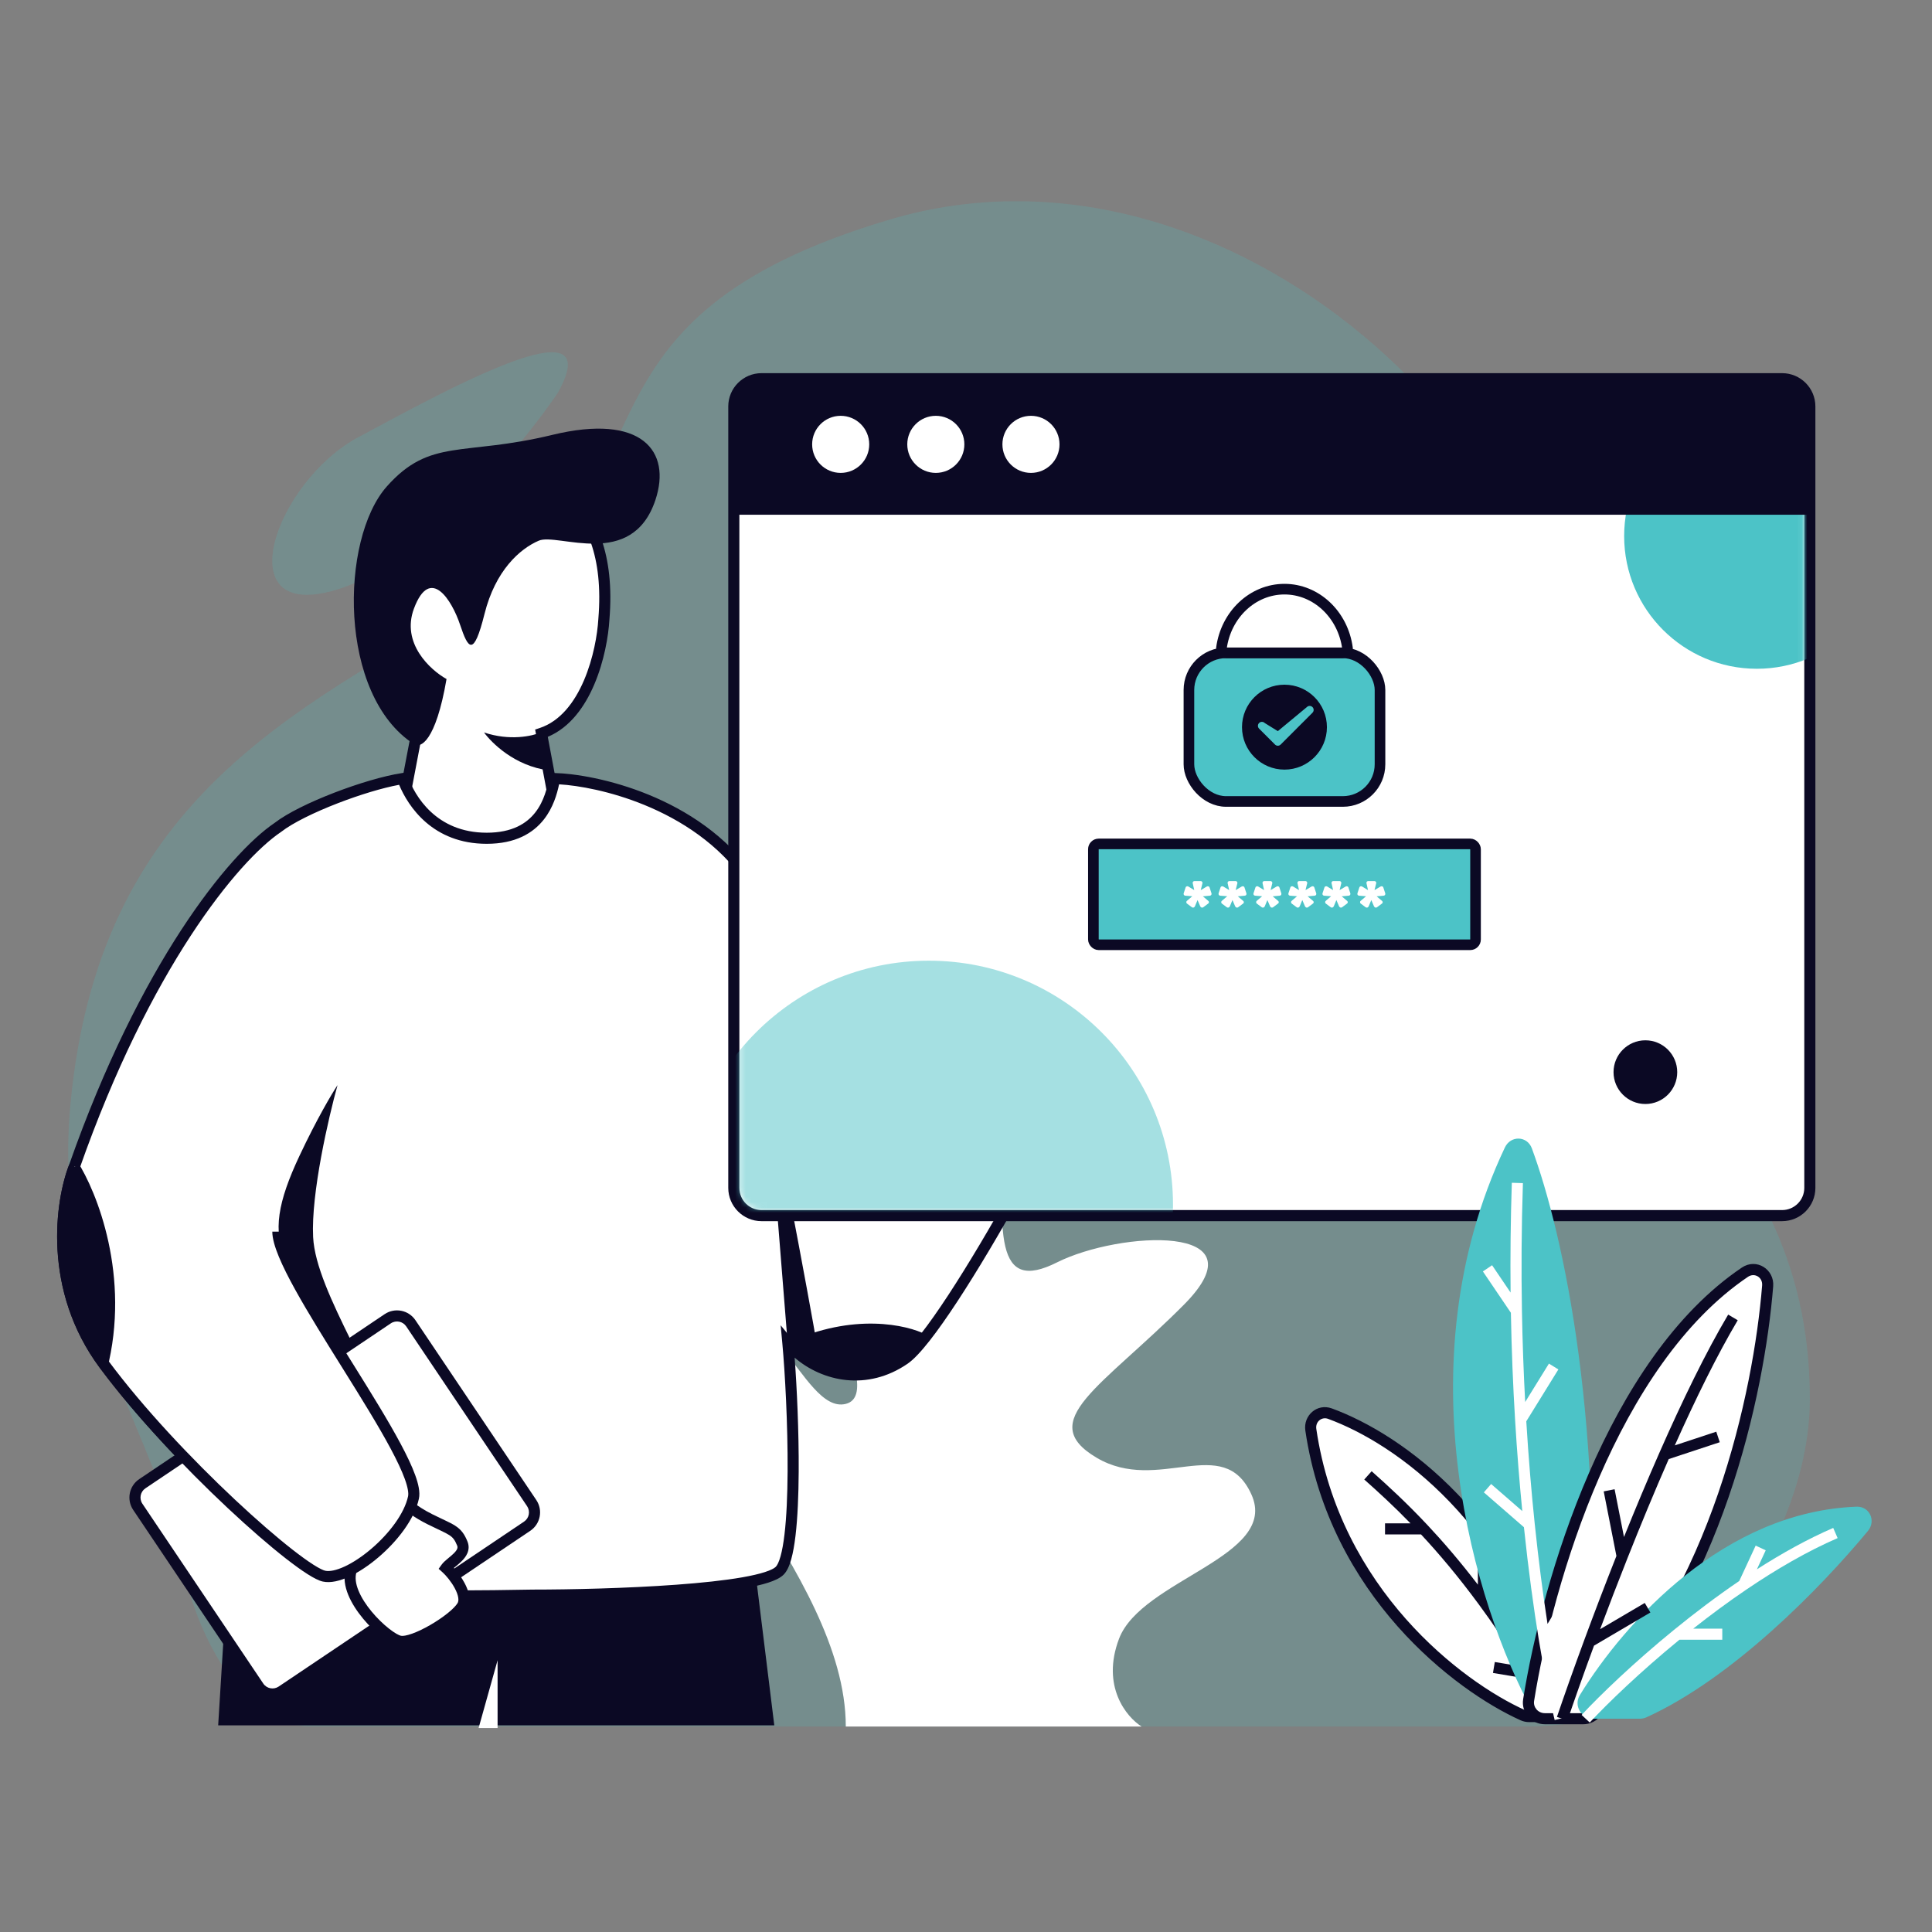 <svg viewBox="0 0 364 364" fill="none" xmlns="http://www.w3.org/2000/svg">
    <rect x="0" y="0" width="364" height="364" fill="#808080" stroke="none"/>
    <path
        d="M63.361 111.12C80.06 106.1 98.151 84.276 105.109 73.992C115.024 56.213 83.191 73.992 67.536 82.359C51.88 90.726 42.487 117.395 63.361 111.12Z"
        fill="#4CC3C7" fill-opacity="0.2" />
    <path
        d="M340.984 263.58C340.984 281.346 331.105 298.557 321.257 310.879C313.24 320.907 300.538 325.286 287.714 325.286H58.422C45.554 325.286 36.567 307.035 34.347 294.334C30.407 271.794 9.705 246.657 13.263 208.151C18.481 151.675 53.967 134.417 91.018 112.978C128.07 91.538 104.065 60.162 167.73 41.337C231.396 22.512 298.714 84.74 296.627 142.785C294.539 200.829 340.984 209.196 340.984 263.58Z"
        fill="#4CC3C7" fill-opacity="0.2" />
    <path
        d="M131.756 252.768C121.143 264.286 159.352 295.959 159.352 325.285H187.214H215.076C212.245 323.508 207.434 317.714 210.83 308.756C215.076 297.558 241.08 293.292 235.773 281.562C230.466 269.831 218.259 281.562 206.585 274.63C194.909 267.698 207.646 261.3 223.036 245.836C238.426 230.374 210.83 231.973 199.156 237.838C187.48 243.703 188.01 233.039 189.603 210.645C191.195 188.249 181.642 170.121 173.682 174.386C165.721 178.652 178.989 227.708 170.498 222.375C162.006 217.043 153.515 197.848 150.861 215.976C148.208 234.106 167.844 262.366 159.352 264.499C150.861 266.632 145.024 238.372 131.756 252.768Z"
        fill="white" />
    <path d="M145.881 325.064L141.282 287.753L43.66 283.664L41.105 325.064H145.881Z" fill="#0B0924" />
    <path
        d="M78.507 138.156L76.463 148.889L78.507 160.133C83.789 160.815 94.556 162.178 95.374 162.178C96.192 162.178 102.188 157.067 105.085 154.512L102.018 138.156C110.605 135.294 113.433 122.652 113.774 116.69C115.818 92.156 99.463 89.09 96.396 89.09C93.329 89.09 73.907 89.09 71.352 109.534C69.308 125.889 75.27 135.43 78.507 138.156Z"
        fill="white" />
    <path fill-rule="evenodd" clip-rule="evenodd"
        d="M84.118 92.593C78.848 95.016 73.616 99.841 72.388 109.662C70.379 125.734 76.263 134.899 79.18 137.355L79.648 137.749L77.526 148.892L79.399 159.193C82.01 159.528 85.606 159.986 88.742 160.373C90.468 160.585 92.052 160.777 93.255 160.914C93.857 160.983 94.359 161.039 94.736 161.076C94.924 161.096 95.076 161.109 95.192 161.119C95.211 161.12 95.229 161.121 95.246 161.124C95.28 161.106 95.325 161.081 95.38 161.049C95.586 160.928 95.868 160.74 96.219 160.489C96.916 159.988 97.814 159.284 98.79 158.491C100.548 157.06 102.52 155.369 103.948 154.118L100.823 137.45L101.687 137.163C105.563 135.871 108.251 132.326 110.027 128.173C111.793 124.043 112.565 119.515 112.73 116.628L112.731 116.614L112.732 116.601C113.733 104.591 110.229 98.034 106.298 94.461C102.311 90.836 97.723 90.133 96.396 90.133C94.884 90.133 89.458 90.138 84.118 92.593ZM95.156 161.164C95.156 161.164 95.162 161.161 95.171 161.159C95.161 161.163 95.156 161.164 95.156 161.164ZM96.387 88.043H96.396C98.135 88.043 103.258 88.873 107.704 92.915C112.205 97.007 115.856 104.246 114.816 116.761C114.638 119.838 113.826 124.605 111.949 128.995C110.195 133.096 107.43 137.052 103.206 138.823L106.221 154.901L105.776 155.292C104.322 156.576 102.087 158.503 100.109 160.112C99.122 160.915 98.186 161.649 97.438 162.187C97.067 162.454 96.723 162.685 96.434 162.854C96.29 162.938 96.14 163.018 95.994 163.08C95.879 163.129 95.645 163.222 95.374 163.222C95.092 163.222 94.18 163.125 93.017 162.991C91.805 162.852 90.214 162.66 88.486 162.446C85.029 162.02 81.015 161.508 78.373 161.167L77.616 161.07L75.4 148.882L77.371 138.536C73.781 135.107 68.323 125.338 70.315 109.403C71.643 98.78 77.399 93.382 83.245 90.694C89.012 88.043 94.818 88.043 96.387 88.043Z"
        fill="#0B0924" />
    <path
        d="M199.922 166.805C197.787 169.951 189.298 178.635 188.325 180.187L192.15 189.108L202.621 191.539C204.977 188.197 211.716 184.723 213.32 179.509C214.601 175.336 209.697 169.67 207.296 168.75L214.627 158.706C215.606 157.365 215.329 155.488 214.007 154.486C212.712 153.507 210.877 153.714 209.836 154.959L199.922 166.805Z"
        fill="white" />
    <path fill-rule="evenodd" clip-rule="evenodd"
        d="M214.637 153.654C212.899 152.337 210.434 152.616 209.036 154.288L199.087 166.175L199.057 166.219C198.043 167.714 195.451 170.604 192.915 173.391C192.602 173.734 192.292 174.075 191.986 174.41C191.067 175.417 190.196 176.373 189.468 177.188C188.529 178.238 187.742 179.151 187.439 179.632L187.149 180.096L191.399 190.006L203.07 192.716L203.475 192.142C203.99 191.411 204.776 190.634 205.755 189.765C206.223 189.349 206.722 188.924 207.242 188.48L207.297 188.435C207.834 187.976 208.392 187.5 208.947 187.007C211.133 185.063 213.424 182.724 214.318 179.816C215.102 177.266 213.974 174.458 212.559 172.331C211.831 171.236 210.979 170.25 210.143 169.468C209.716 169.069 209.273 168.708 208.838 168.409L215.471 159.322C216.785 157.522 216.415 154.999 214.637 153.654ZM210.637 155.63C211.321 154.814 212.526 154.677 213.376 155.32C214.244 155.977 214.425 157.21 213.783 158.09L205.647 169.237L206.922 169.726C207.339 169.886 207.981 170.309 208.718 170.996C209.436 171.667 210.181 172.53 210.819 173.488C212.136 175.467 212.819 177.578 212.32 179.2C211.611 181.507 209.732 183.513 207.558 185.445C207.023 185.921 206.48 186.385 205.942 186.843L205.881 186.895C205.365 187.335 204.852 187.771 204.368 188.201C203.572 188.907 202.814 189.629 202.202 190.369L192.902 188.211L189.521 180.325C189.837 179.931 190.349 179.339 191.027 178.58C191.747 177.774 192.607 176.83 193.523 175.825C193.83 175.489 194.144 175.145 194.46 174.797C196.923 172.092 199.618 169.096 200.756 167.437L210.637 155.63Z"
        fill="#0B0924" />
    <path
        d="M84.129 127.933C82.084 139.791 79.188 141.051 77.996 140.2C63.685 131 64.03 101.606 72.885 91.645C81.062 82.445 87.195 86.022 104.062 81.934C120.928 77.845 126.55 85 123.484 94.2C119.069 107.444 105.084 100.333 101.506 101.867C97.929 103.4 93.329 107.489 91.284 115.667C89.24 123.844 88.218 122.31 86.684 117.711C85.151 113.111 81.062 106.467 77.996 114.644C75.542 121.186 81.062 126.229 84.129 127.933Z"
        fill="#0B0924" />
    <path fill-rule="evenodd" clip-rule="evenodd"
        d="M100.392 300.53C82.844 300.871 46.215 300.939 40.082 298.485C37.853 297.595 36.92 288.885 36.769 276.69C30.64 270.486 24.465 263.584 19.638 257.086C9.007 242.775 11.46 226.249 14.016 219.775C27.304 181.957 43.998 161.512 52.347 155.888C52.348 155.888 52.348 155.888 52.349 155.887C56.949 152.31 69.215 147.709 75.859 146.688C77.222 150.435 81.481 157.931 91.704 157.931C101.926 157.931 103.8 150.435 104.481 146.688C111.807 146.857 131.059 150.878 141.281 165.599C149.09 176.845 152.318 186.754 154.464 193.343C155.829 197.535 156.756 200.382 158.148 201.376C160.021 202.714 167.221 195.642 174.39 188.601C180.909 182.197 187.401 175.821 189.835 175.821C194.947 175.821 206.702 186.042 206.702 192.175C206.702 198.309 178.591 250.442 170.414 256.063C162.236 261.686 153.036 258.62 148.436 252.997C149.458 264.071 150.583 292.25 146.903 295.93C143.223 299.61 114.363 300.53 100.392 300.53Z"
        fill="white" />
    <path fill-rule="evenodd" clip-rule="evenodd"
        d="M76.549 145.525L76.842 146.332C78.144 149.91 82.134 156.888 91.704 156.888C96.518 156.888 99.228 155.143 100.848 153.072C102.513 150.943 103.118 148.349 103.454 146.502L103.614 145.624L104.506 145.644C108.299 145.733 115.069 146.808 122.191 149.721C129.319 152.637 136.879 157.428 142.14 165.004C150.037 176.376 153.303 186.404 155.455 193.012L155.459 193.021C156.145 195.133 156.703 196.843 157.259 198.153C157.811 199.457 158.286 200.168 158.715 200.497C158.743 200.497 158.795 200.494 158.883 200.477C159.122 200.429 159.477 200.292 159.96 200.022C160.919 199.488 162.156 198.564 163.609 197.335C166.502 194.884 170.065 191.387 173.659 187.856L173.676 187.839C176.922 184.651 180.192 181.439 182.958 179.023C184.342 177.815 185.626 176.783 186.736 176.047C187.29 175.679 187.823 175.371 188.319 175.153C188.802 174.939 189.324 174.776 189.836 174.776C191.399 174.776 193.29 175.534 195.152 176.611C197.05 177.71 199.061 179.228 200.898 180.934C202.732 182.638 204.424 184.556 205.663 186.466C206.886 188.349 207.748 190.345 207.748 192.177C207.748 192.716 207.602 193.396 207.389 194.134C207.17 194.895 206.852 195.803 206.454 196.83C205.655 198.887 204.514 201.473 203.127 204.404C200.352 210.266 196.572 217.555 192.539 224.82C188.506 232.085 184.212 239.344 180.408 245.146C178.507 248.046 176.72 250.595 175.144 252.603C173.588 254.583 172.171 256.126 171.006 256.926C163.408 262.15 154.982 260.31 149.717 255.793C150.144 261.513 150.522 269.708 150.479 277.244C150.452 281.704 150.28 285.963 149.877 289.352C149.676 291.044 149.414 292.549 149.074 293.766C148.746 294.939 148.305 296.008 147.642 296.67C146.996 297.318 145.934 297.795 144.742 298.18C143.51 298.579 141.974 298.926 140.229 299.232C136.737 299.844 132.308 300.308 127.583 300.654C118.134 301.345 107.405 301.576 100.403 301.577C91.62 301.747 78.067 301.849 65.936 301.601C59.87 301.478 54.147 301.266 49.55 300.932C47.252 300.764 45.223 300.565 43.567 300.327C41.936 300.094 40.586 299.814 39.695 299.457C39.156 299.241 38.752 298.831 38.446 298.387C38.137 297.938 37.881 297.386 37.662 296.771C37.224 295.541 36.881 293.906 36.612 291.972C36.084 288.183 35.813 283.058 35.73 277.126C29.677 270.978 23.587 264.155 18.8 257.71C7.899 243.036 10.397 226.12 13.037 219.413C19.705 200.44 27.234 185.803 34.159 175.189C41.056 164.62 47.394 157.978 51.734 155.043C54.167 153.161 58.489 151.081 62.962 149.356C67.469 147.617 72.275 146.183 75.701 145.656L76.549 145.525ZM105.336 147.77C104.941 149.646 104.202 152.176 102.494 154.36C100.45 156.974 97.113 158.978 91.704 158.978C81.539 158.978 76.92 151.974 75.197 147.861C72.038 148.446 67.787 149.734 63.714 151.306C59.259 153.024 55.164 155.023 52.991 156.714C52.991 156.714 52.991 156.714 52.991 156.714L52.962 156.737L52.932 156.757C48.924 159.457 42.754 165.841 35.91 176.331C29.081 186.797 21.621 201.287 15.002 220.124L14.996 220.142L14.989 220.16C12.52 226.413 10.127 242.53 20.478 256.464C25.266 262.911 31.406 269.774 37.513 275.958L37.809 276.257L37.814 276.679C37.89 282.763 38.161 287.937 38.682 291.685C38.944 293.563 39.262 295.036 39.63 296.07C39.815 296.587 39.998 296.957 40.167 297.202C40.34 297.453 40.452 297.509 40.471 297.517C41.113 297.773 42.249 298.028 43.863 298.259C45.453 298.487 47.429 298.681 49.702 298.847C54.246 299.178 59.928 299.389 65.979 299.512C78.078 299.759 91.608 299.656 100.373 299.486H100.383H100.393C107.362 299.486 118.043 299.257 127.431 298.569C132.127 298.226 136.477 297.768 139.868 297.174C141.565 296.875 142.996 296.548 144.101 296.191C145.247 295.821 145.893 295.465 146.164 295.192C146.423 294.934 146.751 294.319 147.061 293.204C147.361 292.131 147.607 290.744 147.801 289.105C148.191 285.829 148.363 281.66 148.389 277.232C148.439 268.379 147.904 258.601 147.396 253.095L147.083 249.692L149.246 252.336C153.567 257.618 162.173 260.463 169.822 255.205C170.702 254.599 171.953 253.283 173.5 251.312C175.026 249.369 176.777 246.874 178.661 244.001C182.427 238.254 186.695 231.044 190.712 223.806C194.728 216.568 198.487 209.322 201.239 203.509C202.615 200.602 203.734 198.065 204.505 196.075C204.891 195.079 205.185 194.233 205.381 193.554C205.584 192.85 205.658 192.405 205.658 192.177C205.658 190.944 205.051 189.361 203.909 187.603C202.786 185.871 201.217 184.083 199.475 182.465C197.734 180.848 195.847 179.428 194.104 178.419C192.323 177.389 190.83 176.867 189.836 176.867C189.74 176.867 189.527 176.903 189.164 177.065C188.813 177.219 188.388 177.459 187.89 177.789C186.894 178.449 185.691 179.411 184.332 180.598C181.618 182.968 178.389 186.139 175.123 189.347L175.099 189.372C171.533 192.875 167.918 196.424 164.959 198.929C163.481 200.18 162.119 201.213 160.977 201.848C160.409 202.165 159.839 202.416 159.298 202.525C158.76 202.635 158.104 202.63 157.541 202.227C156.588 201.547 155.916 200.341 155.335 198.968C154.74 197.566 154.155 195.772 153.485 193.709L153.471 193.668C151.331 187.098 148.141 177.31 140.423 166.196C135.462 159.052 128.286 154.473 121.4 151.655C115.046 149.056 109.008 147.986 105.336 147.77Z"
        fill="#0B0924" />
    <path
        d="M73.05 248.461C74.487 247.495 76.435 247.877 77.401 249.314L100.175 283.195C101.141 284.632 100.759 286.58 99.322 287.546L53.085 318.626C51.648 319.592 49.7 319.209 48.734 317.773L25.96 283.892C24.994 282.455 25.376 280.508 26.813 279.542L73.05 248.461Z"
        fill="white" />
    <path fill-rule="evenodd" clip-rule="evenodd"
        d="M72.467 247.595C74.383 246.306 76.98 246.816 78.268 248.731L101.042 282.613C102.33 284.528 101.821 287.125 99.905 288.413L53.668 319.493C51.752 320.78 49.155 320.272 47.867 318.355L25.093 284.475C23.805 282.559 24.314 279.961 26.23 278.674L72.467 247.595ZM76.534 249.897C75.89 248.939 74.591 248.684 73.633 249.328L27.396 280.408C26.438 281.052 26.184 282.35 26.828 283.309L49.602 317.19C50.246 318.147 51.544 318.402 52.502 317.758L98.739 286.678C99.697 286.034 99.952 284.736 99.308 283.777L76.534 249.897Z"
        fill="#0B0924" />
    <path
        d="M80.971 286.22C77.7 284.584 75.86 282.812 75.349 282.131C72.793 285.027 67.376 291.841 66.149 295.93C64.616 301.041 72.793 308.708 75.349 309.219C77.904 309.731 85.571 305.13 87.104 302.574C88.331 300.53 85.571 296.782 84.038 295.419C84.889 294.227 87.922 292.864 87.104 290.82C86.082 288.263 85.06 288.263 80.971 286.22Z"
        fill="white" />
    <path fill-rule="evenodd" clip-rule="evenodd"
        d="M75.415 280.477L76.185 281.504C76.575 282.024 78.272 283.702 81.439 285.285C82.2 285.666 82.848 285.972 83.421 286.242C83.609 286.331 83.788 286.416 83.96 286.498C84.645 286.825 85.243 287.122 85.753 287.45C86.866 288.164 87.5 288.995 88.075 290.432C88.741 292.098 87.733 293.399 86.928 294.186C86.585 294.522 86.199 294.841 85.87 295.114C85.798 295.174 85.728 295.232 85.662 295.286C85.609 295.331 85.558 295.374 85.51 295.415C86.207 296.181 86.962 297.189 87.528 298.249C87.923 298.99 88.254 299.804 88.389 300.614C88.525 301.427 88.476 302.32 88.001 303.112C87.519 303.916 86.632 304.777 85.635 305.578C84.613 306.398 83.386 307.227 82.134 307.951C80.883 308.676 79.58 309.313 78.404 309.739C77.287 310.144 76.088 310.434 75.144 310.244C74.661 310.147 74.138 309.907 73.635 309.616C73.115 309.316 72.55 308.924 71.97 308.467C70.81 307.55 69.544 306.333 68.411 304.968C67.282 303.605 66.257 302.061 65.613 300.487C64.974 298.923 64.67 297.224 65.148 295.631C65.815 293.407 67.57 290.558 69.398 287.98C71.25 285.367 73.267 282.912 74.566 281.44L75.415 280.477ZM71.103 289.188C69.278 291.763 67.71 294.367 67.15 296.232C66.862 297.193 67.005 298.37 67.548 299.696C68.086 301.013 68.977 302.376 70.02 303.633C71.06 304.888 72.222 306.001 73.266 306.827C73.787 307.239 74.269 307.569 74.68 307.807C75.106 308.053 75.399 308.164 75.554 308.195C75.887 308.262 76.606 308.167 77.692 307.774C78.721 307.402 79.91 306.824 81.087 306.143C82.261 305.463 83.398 304.693 84.326 303.948C85.277 303.184 85.924 302.512 86.208 302.037C86.346 301.808 86.412 301.466 86.328 300.959C86.243 300.449 86.017 299.857 85.684 299.235C85.016 297.983 84.02 296.802 83.344 296.201L82.641 295.576L83.187 294.812C83.49 294.389 83.944 293.999 84.321 293.684C84.403 293.615 84.484 293.548 84.564 293.482C84.888 293.213 85.191 292.962 85.467 292.692C86.186 291.989 86.285 291.586 86.134 291.208C85.686 290.089 85.299 289.642 84.623 289.208C84.238 288.96 83.75 288.714 83.061 288.385C82.898 288.307 82.725 288.226 82.542 288.139C81.966 287.867 81.288 287.547 80.504 287.155C78.086 285.945 76.382 284.646 75.378 283.696C74.162 285.127 72.577 287.11 71.103 289.188Z"
        fill="#0B0924" />
    <path
        d="M19.638 257.087C9.007 242.775 11.46 226.25 14.016 219.775L52.349 232.042C52.349 240.731 79.437 274.975 77.904 282.131C76.371 289.286 65.638 297.975 61.038 296.953C56.438 295.93 32.927 274.975 19.638 257.087Z"
        fill="white" />
    <path fill-rule="evenodd" clip-rule="evenodd"
        d="M18.8 257.71C7.889 243.022 10.402 226.088 13.045 219.393L14.989 220.159C12.52 226.413 10.127 242.53 20.478 256.464C27.072 265.342 36.225 275.006 44.311 282.583C48.353 286.369 52.114 289.622 55.141 291.985C56.656 293.167 57.974 294.117 59.045 294.799C60.153 295.504 60.887 295.848 61.265 295.933C62.071 296.112 63.341 295.881 64.957 295.128C66.53 294.394 68.273 293.236 69.944 291.813C73.324 288.934 76.187 285.16 76.883 281.912C77.007 281.332 76.854 280.263 76.264 278.637C75.695 277.067 74.789 275.159 73.637 273C71.333 268.685 68.111 263.494 64.816 258.216C64.648 257.946 64.48 257.677 64.311 257.408C61.19 252.41 58.046 247.374 55.644 243.034C54.378 240.747 53.304 238.63 52.545 236.795C51.798 234.992 51.304 233.347 51.304 232.043H53.394C53.394 232.912 53.747 234.235 54.476 235.997C55.192 237.726 56.223 239.766 57.472 242.022C59.847 246.312 62.964 251.303 66.097 256.32C66.261 256.584 66.424 256.846 66.589 257.109C69.874 262.372 73.137 267.626 75.48 272.016C76.652 274.21 77.611 276.218 78.229 277.925C78.828 279.575 79.186 281.142 78.927 282.35C78.089 286.258 74.819 290.407 71.299 293.405C69.52 294.92 67.621 296.191 65.841 297.022C64.102 297.833 62.305 298.305 60.812 297.973C60.04 297.802 59.033 297.268 57.923 296.562C56.775 295.831 55.399 294.838 53.855 293.632C50.764 291.219 46.955 287.924 42.882 284.107C34.741 276.479 25.494 266.721 18.8 257.71Z"
        fill="#0B0924" />
    <path
        d="M144.348 202.398L148.437 253.509C150.072 254.736 153.206 257.087 154.57 257.598C154.161 253.509 147.585 219.095 144.348 202.398Z"
        fill="#0B0924" />
    <path
        d="M14.528 218.754C18.276 224.546 24.648 240.527 20.15 258.108C15.38 252.998 7.577 237.971 14.528 218.754Z"
        fill="#0B0924" />
    <path
        d="M148.437 252.998C160.703 247.274 170.926 249.591 174.503 251.465C173.31 253.85 169.085 258.723 161.725 259.132C154.365 259.541 149.799 255.213 148.437 252.998Z"
        fill="#0B0924" />
    <path
        d="M58.994 233.065C58.585 224.888 61.89 210.577 63.593 204.443C62.571 205.977 59.709 210.781 56.438 217.732C52.349 226.42 51.327 232.043 53.883 237.154C54.989 239.368 59.241 246.673 63.882 254.532L66.149 252.628C62.546 245.313 59.258 238.365 58.994 233.065Z"
        fill="#0B0924" />
    <path d="M93.749 312.797L90.171 325.574H93.749V312.797Z" fill="white" />
    <path
        d="M91.193 138C96.1 139.636 100.223 138.681 101.927 138L103.46 145.155C96.918 144.337 92.556 139.873 91.193 138Z"
        fill="#0B0924" />
    <path
        d="M138.253 76.576C138.253 73.691 140.592 71.352 143.479 71.352H335.758C338.645 71.352 340.984 73.691 340.984 76.576V223.805C340.984 226.692 338.645 229.031 335.758 229.031H143.479C140.592 229.031 138.253 226.692 138.253 223.805V76.576Z"
        fill="white" />
    <path fill-rule="evenodd" clip-rule="evenodd"
        d="M137.209 76.575C137.209 73.112 140.017 70.305 143.479 70.305H335.759C339.222 70.305 342.029 73.112 342.029 76.575V223.804C342.029 227.266 339.222 230.074 335.759 230.074H143.479C140.017 230.074 137.209 227.266 137.209 223.804V76.575ZM143.479 72.395C141.171 72.395 139.3 74.266 139.3 76.575V223.804C139.3 226.112 141.171 227.984 143.479 227.984H335.759C338.068 227.984 339.939 226.112 339.939 223.804V76.575C339.939 74.266 338.068 72.395 335.759 72.395H143.479Z"
        fill="#0B0924" />
    <mask id="mask0_1978_33740" style="mask-type:alpha" maskUnits="userSpaceOnUse" x="139" y="72" width="201"
        height="156">
        <path fill-rule="evenodd" clip-rule="evenodd"
            d="M143.477 72.394C141.168 72.394 139.297 74.266 139.297 76.575V223.804C139.297 226.112 141.168 227.984 143.477 227.984H335.756C338.065 227.984 339.936 226.112 339.936 223.804V76.575C339.936 74.266 338.065 72.394 335.756 72.394H143.477Z"
            fill="#0B0924" />
    </mask>
    <g mask="url(#mask0_1978_33740)">
        <circle cx="175" cy="227" r="46" fill="#4CC3C7" fill-opacity="0.5" />
        <circle cx="310" cy="202" r="6" fill="#0B0924" />
        <circle cx="331" cy="101" r="25" fill="#4CC3C7" />
    </g>
    <rect x="224" y="123" width="36" height="28" rx="7" fill="#4CC3C7" stroke="#0B0924" stroke-width="2" />
    <rect x="206" y="159" width="72" height="19" rx="1" fill="#4CC3C7" stroke="#0B0924" stroke-width="2" />
    <path fill-rule="evenodd" clip-rule="evenodd"
        d="M223.63 170.235L224.591 170.953C224.669 170.992 224.753 171.007 224.842 170.997C224.94 170.978 225.009 170.934 225.049 170.865L225.078 170.836C225.098 170.816 225.113 170.797 225.122 170.777L225.625 169.576L226.142 170.777C226.161 170.797 226.176 170.816 226.186 170.836L226.216 170.865C226.265 170.934 226.334 170.978 226.422 170.997C226.511 171.007 226.595 170.992 226.674 170.953L227.634 170.235C227.713 170.186 227.757 170.118 227.767 170.03C227.777 169.942 227.757 169.864 227.708 169.795C227.708 169.786 227.678 169.756 227.619 169.708L226.629 168.872L227.929 168.755C227.969 168.745 227.993 168.74 228.003 168.74C228.023 168.731 228.038 168.726 228.047 168.726C228.126 168.706 228.185 168.657 228.225 168.579C228.264 168.491 228.274 168.403 228.254 168.315L227.885 167.187C227.865 167.109 227.811 167.05 227.722 167.011C227.644 166.972 227.565 166.962 227.486 166.982C227.466 166.982 227.427 166.996 227.368 167.026L226.23 167.7L226.541 166.44C226.55 166.41 226.555 166.386 226.555 166.366V166.322C226.555 166.244 226.521 166.171 226.452 166.103C226.393 166.034 226.319 166 226.23 166H225.034C224.945 166 224.866 166.034 224.797 166.103C224.738 166.171 224.709 166.244 224.709 166.322V166.366C224.709 166.386 224.714 166.41 224.724 166.44L225.004 167.7L223.896 167.026C223.837 166.996 223.798 166.982 223.778 166.982C223.709 166.962 223.63 166.972 223.542 167.011C223.453 167.05 223.399 167.109 223.379 167.187L223.01 168.315C222.99 168.403 223 168.491 223.039 168.579C223.089 168.657 223.148 168.706 223.217 168.726C223.227 168.726 223.236 168.731 223.246 168.74C223.266 168.74 223.295 168.745 223.335 168.755L224.635 168.858L223.645 169.708C223.586 169.756 223.556 169.786 223.556 169.795C223.517 169.864 223.502 169.942 223.512 170.03C223.522 170.118 223.561 170.186 223.63 170.235ZM230.209 170.235L231.169 170.953C231.248 170.992 231.332 171.007 231.42 170.997C231.519 170.978 231.588 170.934 231.627 170.865L231.657 170.836C231.676 170.816 231.691 170.797 231.701 170.777L232.203 169.576L232.72 170.777C232.74 170.797 232.755 170.816 232.765 170.836L232.794 170.865C232.843 170.934 232.912 170.978 233.001 170.997C233.09 171.007 233.173 170.992 233.252 170.953L234.212 170.235C234.291 170.186 234.336 170.118 234.345 170.03C234.355 169.942 234.336 169.864 234.286 169.795C234.286 169.786 234.257 169.756 234.198 169.708L233.208 168.872L234.508 168.755C234.547 168.745 234.572 168.74 234.582 168.74C234.601 168.731 234.616 168.726 234.626 168.726C234.705 168.706 234.764 168.657 234.803 168.579C234.843 168.491 234.853 168.403 234.833 168.315L234.464 167.187C234.444 167.109 234.39 167.05 234.301 167.011C234.222 166.972 234.143 166.962 234.065 166.982C234.045 166.982 234.006 166.996 233.947 167.026L232.809 167.7L233.119 166.44C233.129 166.41 233.134 166.386 233.134 166.366V166.322C233.134 166.244 233.1 166.171 233.031 166.103C232.972 166.034 232.898 166 232.809 166H231.612C231.524 166 231.445 166.034 231.376 166.103C231.317 166.171 231.287 166.244 231.287 166.322V166.366C231.287 166.386 231.292 166.41 231.302 166.44L231.583 167.7L230.475 167.026C230.416 166.996 230.376 166.982 230.357 166.982C230.288 166.962 230.209 166.972 230.12 167.011C230.032 167.05 229.977 167.109 229.958 167.187L229.588 168.315C229.569 168.403 229.579 168.491 229.618 168.579C229.667 168.657 229.726 168.706 229.795 168.726C229.805 168.726 229.815 168.731 229.825 168.74C229.845 168.74 229.874 168.745 229.913 168.755L231.214 168.858L230.224 169.708C230.165 169.756 230.135 169.786 230.135 169.795C230.096 169.864 230.081 169.942 230.091 170.03C230.101 170.118 230.14 170.186 230.209 170.235ZM237.748 170.953L236.788 170.235C236.719 170.186 236.679 170.118 236.669 170.03C236.66 169.942 236.674 169.864 236.714 169.795C236.714 169.786 236.743 169.756 236.802 169.708L237.792 168.858L236.492 168.755C236.453 168.745 236.423 168.74 236.403 168.74C236.394 168.731 236.384 168.726 236.374 168.726C236.305 168.706 236.246 168.657 236.197 168.579C236.157 168.491 236.147 168.403 236.167 168.315L236.536 167.187C236.556 167.109 236.61 167.05 236.699 167.011C236.788 166.972 236.866 166.962 236.935 166.982C236.955 166.982 236.994 166.996 237.053 167.026L238.161 167.7L237.881 166.44C237.871 166.41 237.866 166.386 237.866 166.366V166.322C237.866 166.244 237.896 166.171 237.955 166.103C238.024 166.034 238.102 166 238.191 166H239.388C239.476 166 239.55 166.034 239.609 166.103C239.678 166.171 239.713 166.244 239.713 166.322V166.366C239.713 166.386 239.708 166.41 239.698 166.44L239.388 167.7L240.525 167.026C240.584 166.996 240.624 166.982 240.643 166.982C240.722 166.962 240.801 166.972 240.88 167.011C240.968 167.05 241.023 167.109 241.042 167.187L241.412 168.315C241.431 168.403 241.421 168.491 241.382 168.579C241.343 168.657 241.283 168.706 241.205 168.726C241.195 168.726 241.18 168.731 241.16 168.74C241.151 168.74 241.126 168.745 241.087 168.755L239.786 168.872L240.776 169.708C240.835 169.756 240.865 169.786 240.865 169.795C240.914 169.864 240.934 169.942 240.924 170.03C240.914 170.118 240.87 170.186 240.791 170.235L239.831 170.953C239.752 170.992 239.668 171.007 239.58 170.997C239.491 170.978 239.422 170.934 239.373 170.865L239.343 170.836C239.333 170.816 239.319 170.797 239.299 170.777L238.782 169.576L238.28 170.777C238.27 170.797 238.255 170.816 238.235 170.836L238.206 170.865C238.166 170.934 238.097 170.978 237.999 170.997C237.91 171.007 237.827 170.992 237.748 170.953ZM243.366 170.235L244.326 170.953C244.405 170.992 244.489 171.007 244.578 170.997C244.676 170.978 244.745 170.934 244.784 170.865L244.814 170.836C244.834 170.816 244.848 170.797 244.858 170.777L245.361 169.576L245.878 170.777C245.897 170.797 245.912 170.816 245.922 170.836L245.951 170.865C246.001 170.934 246.07 170.978 246.158 170.997C246.247 171.007 246.331 170.992 246.409 170.953L247.37 170.235C247.448 170.186 247.493 170.118 247.503 170.03C247.512 169.942 247.493 169.864 247.444 169.795C247.444 169.786 247.414 169.756 247.355 169.708L246.365 168.872L247.665 168.755C247.705 168.745 247.729 168.74 247.739 168.74C247.759 168.731 247.773 168.726 247.783 168.726C247.862 168.706 247.921 168.657 247.961 168.579C248 168.491 248.01 168.403 247.99 168.315L247.621 167.187C247.601 167.109 247.547 167.05 247.458 167.011C247.38 166.972 247.301 166.962 247.222 166.982C247.202 166.982 247.163 166.996 247.104 167.026L245.966 167.7L246.276 166.44C246.286 166.41 246.291 166.386 246.291 166.366V166.322C246.291 166.244 246.257 166.171 246.188 166.103C246.129 166.034 246.055 166 245.966 166H244.77C244.681 166 244.602 166.034 244.533 166.103C244.474 166.171 244.445 166.244 244.445 166.322V166.366C244.445 166.386 244.45 166.41 244.459 166.44L244.74 167.7L243.632 167.026C243.573 166.996 243.534 166.982 243.514 166.982C243.445 166.962 243.366 166.972 243.278 167.011C243.189 167.05 243.135 167.109 243.115 167.187L242.746 168.315C242.726 168.403 242.736 168.491 242.775 168.579C242.825 168.657 242.884 168.706 242.953 168.726C242.962 168.726 242.972 168.731 242.982 168.74C243.002 168.74 243.031 168.745 243.071 168.755L244.371 168.858L243.381 169.708C243.322 169.756 243.292 169.786 243.292 169.795C243.253 169.864 243.238 169.942 243.248 170.03C243.258 170.118 243.297 170.186 243.366 170.235ZM249.788 170.235L250.748 170.953C250.827 170.992 250.91 171.007 250.999 170.997C251.097 170.978 251.166 170.934 251.206 170.865L251.235 170.836C251.255 170.816 251.27 170.797 251.28 170.777L251.782 169.576L252.299 170.777C252.319 170.797 252.333 170.816 252.343 170.836L252.373 170.865C252.422 170.934 252.491 170.978 252.58 170.997C252.668 171.007 252.752 170.992 252.831 170.953L253.791 170.235C253.87 170.186 253.914 170.118 253.924 170.03C253.934 169.942 253.914 169.864 253.865 169.795C253.865 169.786 253.835 169.756 253.776 169.708L252.786 168.872L254.087 168.755C254.126 168.745 254.151 168.74 254.16 168.74C254.18 168.731 254.195 168.726 254.205 168.726C254.283 168.706 254.343 168.657 254.382 168.579C254.421 168.491 254.431 168.403 254.412 168.315L254.042 167.187C254.022 167.109 253.968 167.05 253.88 167.011C253.801 166.972 253.722 166.962 253.643 166.982C253.624 166.982 253.584 166.996 253.525 167.026L252.388 167.7L252.698 166.44C252.708 166.41 252.713 166.386 252.713 166.366V166.322C252.713 166.244 252.678 166.171 252.609 166.103C252.55 166.034 252.476 166 252.388 166H251.191C251.102 166 251.024 166.034 250.955 166.103C250.896 166.171 250.866 166.244 250.866 166.322V166.366C250.866 166.386 250.871 166.41 250.881 166.44L251.161 167.7L250.053 167.026C249.994 166.996 249.955 166.982 249.935 166.982C249.866 166.962 249.788 166.972 249.699 167.011C249.61 167.05 249.556 167.109 249.536 167.187L249.167 168.315C249.147 168.403 249.157 168.491 249.197 168.579C249.246 168.657 249.305 168.706 249.374 168.726C249.384 168.726 249.394 168.731 249.403 168.74C249.423 168.74 249.453 168.745 249.492 168.755L250.792 168.858L249.802 169.708C249.743 169.756 249.714 169.786 249.714 169.795C249.674 169.864 249.66 169.942 249.669 170.03C249.679 170.118 249.719 170.186 249.788 170.235ZM256.366 170.235L257.326 170.953C257.405 170.992 257.489 171.007 257.578 170.997C257.676 170.978 257.745 170.934 257.784 170.865L257.814 170.836C257.834 170.816 257.848 170.797 257.858 170.777L258.361 169.576L258.878 170.777C258.897 170.797 258.912 170.816 258.922 170.836L258.951 170.865C259.001 170.934 259.07 170.978 259.158 170.997C259.247 171.007 259.331 170.992 259.409 170.953L260.37 170.235C260.448 170.186 260.493 170.118 260.503 170.03C260.512 169.942 260.493 169.864 260.444 169.795C260.444 169.786 260.414 169.756 260.355 169.708L259.365 168.872L260.665 168.755C260.705 168.745 260.729 168.74 260.739 168.74C260.759 168.731 260.773 168.726 260.783 168.726C260.862 168.706 260.921 168.657 260.961 168.579C261 168.491 261.01 168.403 260.99 168.315L260.621 167.187C260.601 167.109 260.547 167.05 260.458 167.011C260.38 166.972 260.301 166.962 260.222 166.982C260.202 166.982 260.163 166.996 260.104 167.026L258.966 167.7L259.276 166.44C259.286 166.41 259.291 166.386 259.291 166.366V166.322C259.291 166.244 259.257 166.171 259.188 166.103C259.129 166.034 259.055 166 258.966 166H257.77C257.681 166 257.602 166.034 257.533 166.103C257.474 166.171 257.445 166.244 257.445 166.322V166.366C257.445 166.386 257.45 166.41 257.459 166.44L257.74 167.7L256.632 167.026C256.573 166.996 256.534 166.982 256.514 166.982C256.445 166.962 256.366 166.972 256.278 167.011C256.189 167.05 256.135 167.109 256.115 167.187L255.746 168.315C255.726 168.403 255.736 168.491 255.775 168.579C255.824 168.657 255.884 168.706 255.953 168.726C255.962 168.726 255.972 168.731 255.982 168.74C256.002 168.74 256.031 168.745 256.071 168.755L257.371 168.858L256.381 169.708C256.322 169.756 256.292 169.786 256.292 169.795C256.253 169.864 256.238 169.942 256.248 170.03C256.258 170.118 256.297 170.186 256.366 170.235Z"
        fill="white" />
    <path
        d="M138.253 76.576C138.253 73.691 140.592 71.352 143.479 71.352H335.758C338.645 71.352 340.984 73.691 340.984 76.576V96.984H138.253V76.576Z"
        fill="#0B0924" />
    <path
        d="M163.768 83.719C163.768 86.689 161.359 89.097 158.39 89.097C155.42 89.097 153.013 86.689 153.013 83.719C153.013 80.749 155.42 78.342 158.39 78.342C161.359 78.342 163.768 80.749 163.768 83.719Z"
        fill="white" />
    <path
        d="M181.691 83.719C181.691 86.689 179.283 89.097 176.313 89.097C173.344 89.097 170.936 86.689 170.936 83.719C170.936 80.749 173.344 78.342 176.313 78.342C179.283 78.342 181.691 80.749 181.691 83.719Z"
        fill="white" />
    <path
        d="M199.616 83.719C199.616 86.689 197.208 89.097 194.239 89.097C191.269 89.097 188.861 86.689 188.861 83.719C188.861 80.749 191.269 78.342 194.239 78.342C197.208 78.342 199.616 80.749 199.616 83.719Z"
        fill="white" />
    <path
        d="M246.967 269.375C251.473 300.007 274.798 317.71 286.909 323.157C287.299 323.332 287.709 323.413 288.135 323.413H291.549C293.578 323.413 295.074 321.509 294.526 319.556C285.19 286.331 263.544 271.093 250.573 266.337C248.579 265.606 246.657 267.272 246.967 269.375Z"
        fill="white" />
    <path fill-rule="evenodd" clip-rule="evenodd"
        d="M250.214 267.319C249.02 266.881 247.798 267.844 248.001 269.222C252.439 299.39 275.433 316.851 287.34 322.205C287.581 322.314 287.844 322.368 288.136 322.368H291.55C292.914 322.368 293.875 321.1 293.519 319.839C284.283 286.964 262.897 271.968 250.214 267.319ZM245.933 269.527C245.517 266.701 248.138 264.332 250.934 265.357C264.194 270.219 286.1 285.701 295.532 319.274C296.276 321.92 294.245 324.458 291.55 324.458H288.136C287.575 324.458 287.017 324.351 286.482 324.111C274.165 318.572 250.508 300.626 245.933 269.527Z"
        fill="#0B0924" />
    <path fill-rule="evenodd" clip-rule="evenodd"
        d="M265.743 287.006C262.513 283.685 259.595 281.024 257.036 278.75L258.424 277.188C261.441 279.869 264.982 283.109 268.949 287.336C271.895 290.476 275.071 294.158 278.441 298.562V294.055H280.531V301.353C283.409 305.282 286.416 309.738 289.529 314.824C291.007 317.236 292.508 319.791 294.031 322.498L292.209 323.522C290.784 320.989 289.379 318.591 287.996 316.321L281.285 315.194L281.63 313.132L286.533 313.956C283.808 309.61 281.174 305.754 278.644 302.316C274.74 297.009 271.084 292.693 267.733 289.095H260.947V287.006H265.743Z"
        fill="#0B0924" />
    <path
        d="M283.533 216.183C264.011 257.422 278.02 302.644 288.623 322.237C289.158 323.226 290.195 323.815 291.318 323.815H296.226C297.874 323.815 299.242 322.523 299.344 320.879C302.54 268.866 294.606 232.602 288.61 216.356C287.731 213.976 284.619 213.89 283.533 216.183Z"
        fill="#4CC3C7" />
    <path
        d="M328.751 239.689C303.726 256.59 291.578 297.881 288.001 320.299C287.704 322.169 289.169 323.816 291.061 323.816H298.29C299.101 323.816 299.882 323.504 300.457 322.932C323.295 300.187 331.396 262.645 333.035 242.273C333.227 239.886 330.735 238.349 328.751 239.689Z"
        fill="white" />
    <path fill-rule="evenodd" clip-rule="evenodd"
        d="M331.995 242.19C332.121 240.618 330.546 239.737 329.336 240.555C317.066 248.842 307.872 263.178 301.293 278.342C294.721 293.484 290.811 309.324 289.034 320.464C288.841 321.671 289.783 322.772 291.062 322.772H298.291C298.834 322.772 299.348 322.562 299.72 322.192C310.986 310.971 318.653 296.06 323.708 281.373C328.761 266.692 331.181 252.3 331.995 242.19ZM328.167 238.823C330.925 236.96 334.335 239.155 334.078 242.357C333.252 252.618 330.802 267.184 325.684 282.052C320.569 296.916 312.766 312.148 301.194 323.673C300.418 324.446 299.368 324.861 298.291 324.861H291.062C288.554 324.861 286.566 322.666 286.97 320.135C288.77 308.856 292.722 292.843 299.375 277.51C306.02 262.199 315.413 247.437 328.167 238.823Z"
        fill="#0B0924" />
    <path
        d="M349.781 283.869C324.961 284.799 306.231 305.418 297.66 319.35C296.431 321.348 297.921 323.816 300.267 323.816H308.949C309.383 323.816 309.811 323.727 310.207 323.548C326.491 316.138 343.052 299.147 351.929 288.442C353.504 286.544 352.247 283.777 349.781 283.869Z"
        fill="#4CC3C7" />
    <path fill-rule="evenodd" clip-rule="evenodd"
        d="M286.925 222.909C286.65 231.246 286.606 239.297 286.742 246.985C286.848 252.937 287.059 258.67 287.353 264.147L291.828 256.91L293.606 258.01L287.561 267.782C287.985 274.692 288.533 281.162 289.153 287.111C289.888 294.172 290.722 300.497 291.565 305.953L295.443 299.548L297.231 300.63L292.075 309.148C293.102 315.378 294.113 320.263 294.938 323.562L292.911 324.069C292.051 320.632 291.006 315.556 289.949 309.105C288.967 303.108 287.976 295.916 287.117 287.737L279.565 281.172L280.936 279.595L286.808 284.7C286.285 279.362 285.821 273.636 285.455 267.577C285.068 261.18 284.788 254.412 284.659 247.333L279.386 239.546L281.116 238.375L284.604 243.525C284.535 236.87 284.601 229.958 284.836 222.84L286.925 222.909Z"
        fill="white" />
    <path fill-rule="evenodd" clip-rule="evenodd"
        d="M315.542 272.319C319.485 263.494 323.551 255.22 327.398 248.744L325.601 247.676C321.381 254.783 316.927 263.972 312.674 273.63C310.359 278.885 308.101 284.288 305.969 289.578L304.2 280.583L302.148 280.985L304.542 293.152C302.337 298.718 300.292 304.097 298.491 308.976C296.401 314.642 294.638 319.639 293.337 323.48L295.316 324.15C296.584 320.408 298.295 315.556 300.323 310.048L310.942 303.803L309.883 302.002L301.474 306.947C303.04 302.755 304.764 298.26 306.599 293.637C309.043 287.473 311.681 281.086 314.399 274.897L324.012 271.723L323.356 269.738L315.542 272.319Z"
        fill="#0B0924" />
    <path fill-rule="evenodd" clip-rule="evenodd"
        d="M346.219 289.786C340.483 292.272 334.656 295.668 329.096 299.435C325.593 301.808 322.202 304.324 319.013 306.846H324.488V308.935H316.416C309.025 314.986 302.971 320.831 299.514 324.529L297.986 323.102C301.555 319.284 307.791 313.271 315.383 307.081C319.193 303.974 323.349 300.817 327.684 297.867L330.779 291.202L332.674 292.083L331.008 295.672C335.703 292.664 340.563 289.96 345.388 287.869L346.219 289.786Z"
        fill="white" />
    <circle cx="242" cy="137" r="8" fill="#0B0924" />
    <path fill-rule="evenodd" clip-rule="evenodd"
        d="M247.28 133.22C247.573 133.513 247.573 133.987 247.28 134.28L241.28 140.28C240.987 140.573 240.513 140.573 240.22 140.28L237.22 137.28C236.927 136.987 236.927 136.513 237.22 136.22C237.513 135.927 237.987 135.927 238.28 136.22L240.75 137.75L246.22 133.22C246.513 132.927 246.987 132.927 247.28 133.22Z"
        fill="#4CC3C7" />
    <path
        d="M253.878 122.136C253.932 122.545 253.594 123 253.003 123H252.989H252.976H252.962H252.949H252.935H252.921H252.907H252.894H252.88H252.866H252.852H252.838H252.824H252.81H252.796H252.782H252.768H252.754H252.739H252.725H252.711H252.696H252.682H252.668H252.653H252.639H252.624H252.609H252.595H252.58H252.566H252.551H252.536H252.521H252.506H252.491H252.477H252.462H252.447H252.431H252.416H252.401H252.386H252.371H252.356H252.34H252.325H252.31H252.294H252.279H252.264H252.248H252.232H252.217H252.201H252.186H252.17H252.154H252.138H252.123H252.107H252.091H252.075H252.059H252.043H252.027H252.011H251.995H251.979H251.963H251.946H251.93H251.914H251.898H251.881H251.865H251.848H251.832H251.816H251.799H251.782H251.766H251.749H251.732H251.716H251.699H251.682H251.665H251.649H251.632H251.615H251.598H251.581H251.564H251.547H251.53H251.512H251.495H251.478H251.461H251.444H251.426H251.409H251.392H251.374H251.357H251.339H251.322H251.304H251.286H251.269H251.251H251.233H251.216H251.198H251.18H251.162H251.145H251.127H251.109H251.091H251.073H251.055H251.037H251.018H251H250.982H250.964H250.946H250.927H250.909H250.891H250.872H250.854H250.836H250.817H250.799H250.78H250.762H250.743H250.724H250.706H250.687H250.668H250.649H250.631H250.612H250.593H250.574H250.555H250.536H250.517H250.498H250.479H250.46H250.441H250.422H250.402H250.383H250.364H250.345H250.325H250.306H250.287H250.267H250.248H250.228H250.209H250.189H250.17H250.15H250.131H250.111H250.091H250.071H250.052H250.032H250.012H249.992H249.972H249.952H249.933H249.913H249.893H249.873H249.852H249.832H249.812H249.792H249.772H249.752H249.731H249.711H249.691H249.671H249.65H249.63H249.609H249.589H249.568H249.548H249.527H249.507H249.486H249.466H249.445H249.424H249.404H249.383H249.362H249.341H249.32H249.299H249.279H249.258H249.237H249.216H249.195H249.174H249.153H249.132H249.11H249.089H249.068H249.047H249.026H249.004H248.983H248.962H248.94H248.919H248.898H248.876H248.855H248.833H248.812H248.79H248.769H248.747H248.725H248.704H248.682H248.66H248.639H248.617H248.595H248.573H248.551H248.53H248.508H248.486H248.464H248.442H248.42H248.398H248.376H248.354H248.331H248.309H248.287H248.265H248.243H248.22H248.198H248.176H248.154H248.131H248.109H248.086H248.064H248.042H248.019H247.997H247.974H247.951H247.929H247.906H247.884H247.861H247.838H247.816H247.793H247.77H247.747H247.724H247.702H247.679H247.656H247.633H247.61H247.587H247.564H247.541H247.518H247.495H247.472H247.449H247.426H247.402H247.379H247.356H247.333H247.31H247.286H247.263H247.24H247.216H247.193H247.17H247.146H247.123H247.099H247.076H247.052H247.029H247.005H246.981H246.958H246.934H246.911H246.887H246.863H246.839H246.816H246.792H246.768H246.744H246.72H246.697H246.673H246.649H246.625H246.601H246.577H246.553H246.529H246.505H246.481H246.457H246.432H246.408H246.384H246.36H246.336H246.312H246.287H246.263H246.239H246.214H246.19H246.166H246.141H246.117H246.093H246.068H246.044H246.019H245.995H245.97H245.946H245.921H245.896H245.872H245.847H245.823H245.798H245.773H245.748H245.724H245.699H245.674H245.649H245.625H245.6H245.575H245.55H245.525H245.5H245.475H245.45H245.425H245.4H245.375H245.35H245.325H245.3H245.275H245.25H245.225H245.2H245.174H245.149H245.124H245.099H245.073H245.048H245.023H244.998H244.972H244.947H244.921H244.896H244.871H244.845H244.82H244.794H244.769H244.743H244.718H244.692H244.667H244.641H244.616H244.59H244.564H244.539H244.513H244.487H244.462H244.436H244.41H244.384H244.359H244.333H244.307H244.281H244.255H244.229H244.204H244.178H244.152H244.126H244.1H244.074H244.048H244.022H243.996H243.97H243.944H243.918H243.892H243.866H243.839H243.813H243.787H243.761H243.735H243.709H243.682H243.656H243.63H243.604H243.577H243.551H243.525H243.498H243.472H243.446H243.419H243.393H243.367H243.34H243.314H243.287H243.261H243.234H243.208H243.181H243.155H243.128H243.102H243.075H243.048H243.022H242.995H242.969H242.942H242.915H242.889H242.862H242.835H242.808H242.782H242.755H242.728H242.701H242.675H242.648H242.621H242.594H242.567H242.54H242.513H242.487H242.46H242.433H242.406H242.379H242.352H242.325H242.298H242.271H242.244H242.217H242.19H242.163H242.136H242.108H242.081H242.054H242.027H242H241.973H241.946H241.919H241.892H241.864H241.837H241.81H241.783H241.756H241.729H241.702H241.675H241.648H241.621H241.594H241.567H241.54H241.513H241.487H241.46H241.433H241.406H241.379H241.352H241.325H241.299H241.272H241.245H241.218H241.192H241.165H241.138H241.111H241.085H241.058H241.031H241.005H240.978H240.952H240.925H240.898H240.872H240.845H240.819H240.792H240.766H240.739H240.713H240.686H240.66H240.633H240.607H240.581H240.554H240.528H240.502H240.475H240.449H240.423H240.396H240.37H240.344H240.318H240.291H240.265H240.239H240.213H240.187H240.161H240.134H240.108H240.082H240.056H240.03H240.004H239.978H239.952H239.926H239.9H239.874H239.848H239.822H239.796H239.771H239.745H239.719H239.693H239.667H239.641H239.616H239.59H239.564H239.538H239.513H239.487H239.461H239.436H239.41H239.384H239.359H239.333H239.308H239.282H239.257H239.231H239.206H239.18H239.155H239.129H239.104H239.079H239.053H239.028H239.002H238.977H238.952H238.927H238.901H238.876H238.851H238.826H238.8H238.775H238.75H238.725H238.7H238.675H238.65H238.625H238.6H238.575H238.55H238.525H238.5H238.475H238.45H238.425H238.4H238.375H238.351H238.326H238.301H238.276H238.252H238.227H238.202H238.177H238.153H238.128H238.104H238.079H238.054H238.03H238.005H237.981H237.956H237.932H237.907H237.883H237.859H237.834H237.81H237.786H237.761H237.737H237.713H237.688H237.664H237.64H237.616H237.592H237.568H237.543H237.519H237.495H237.471H237.447H237.423H237.399H237.375H237.351H237.327H237.303H237.28H237.256H237.232H237.208H237.184H237.161H237.137H237.113H237.089H237.066H237.042H237.019H236.995H236.971H236.948H236.924H236.901H236.877H236.854H236.83H236.807H236.784H236.76H236.737H236.714H236.69H236.667H236.644H236.621H236.598H236.574H236.551H236.528H236.505H236.482H236.459H236.436H236.413H236.39H236.367H236.344H236.321H236.298H236.276H236.253H236.23H236.207H236.184H236.162H236.139H236.116H236.094H236.071H236.049H236.026H236.003H235.981H235.958H235.936H235.914H235.891H235.869H235.846H235.824H235.802H235.78H235.757H235.735H235.713H235.691H235.669H235.646H235.624H235.602H235.58H235.558H235.536H235.514H235.492H235.47H235.449H235.427H235.405H235.383H235.361H235.34H235.318H235.296H235.275H235.253H235.231H235.21H235.188H235.167H235.145H235.124H235.102H235.081H235.06H235.038H235.017H234.996H234.974H234.953H234.932H234.911H234.89H234.868H234.847H234.826H234.805H234.784H234.763H234.742H234.721H234.701H234.68H234.659H234.638H234.617H234.596H234.576H234.555H234.534H234.514H234.493H234.473H234.452H234.432H234.411H234.391H234.37H234.35H234.329H234.309H234.289H234.269H234.248H234.228H234.208H234.188H234.168H234.148H234.127H234.107H234.087H234.067H234.048H234.028H234.008H233.988H233.968H233.948H233.929H233.909H233.889H233.869H233.85H233.83H233.811H233.791H233.772H233.752H233.733H233.713H233.694H233.675H233.655H233.636H233.617H233.598H233.578H233.559H233.54H233.521H233.502H233.483H233.464H233.445H233.426H233.407H233.388H233.369H233.351H233.332H233.313H233.294H233.276H233.257H233.238H233.22H233.201H233.183H233.164H233.146H233.128H233.109H233.091H233.073H233.054H233.036H233.018H233H232.982H232.963H232.945H232.927H232.909H232.891H232.873H232.855H232.838H232.82H232.802H232.784H232.767H232.749H232.731H232.714H232.696H232.678H232.661H232.643H232.626H232.608H232.591H232.574H232.556H232.539H232.522H232.505H232.488H232.47H232.453H232.436H232.419H232.402H232.385H232.368H232.351H232.335H232.318H232.301H232.284H232.268H232.251H232.234H232.218H232.201H232.184H232.168H232.152H232.135H232.119H232.102H232.086H232.07H232.054H232.037H232.021H232.005H231.989H231.973H231.957H231.941H231.925H231.909H231.893H231.877H231.862H231.846H231.83H231.814H231.799H231.783H231.768H231.752H231.736H231.721H231.706H231.69H231.675H231.66H231.644H231.629H231.614H231.599H231.584H231.569H231.553H231.538H231.523H231.509H231.494H231.479H231.464H231.449H231.434H231.42H231.405H231.391H231.376H231.361H231.347H231.332H231.318H231.304H231.289H231.275H231.261H231.246H231.232H231.218H231.204H231.19H231.176H231.162H231.148H231.134H231.12H231.106H231.093H231.079H231.065H231.051H231.038H231.024H231.011H230.997C230.406 123 230.068 122.545 230.122 122.136C230.964 115.782 236.013 111 242 111C247.987 111 253.036 115.782 253.878 122.136Z"
        stroke="#0B0924" stroke-width="2" />
</svg>